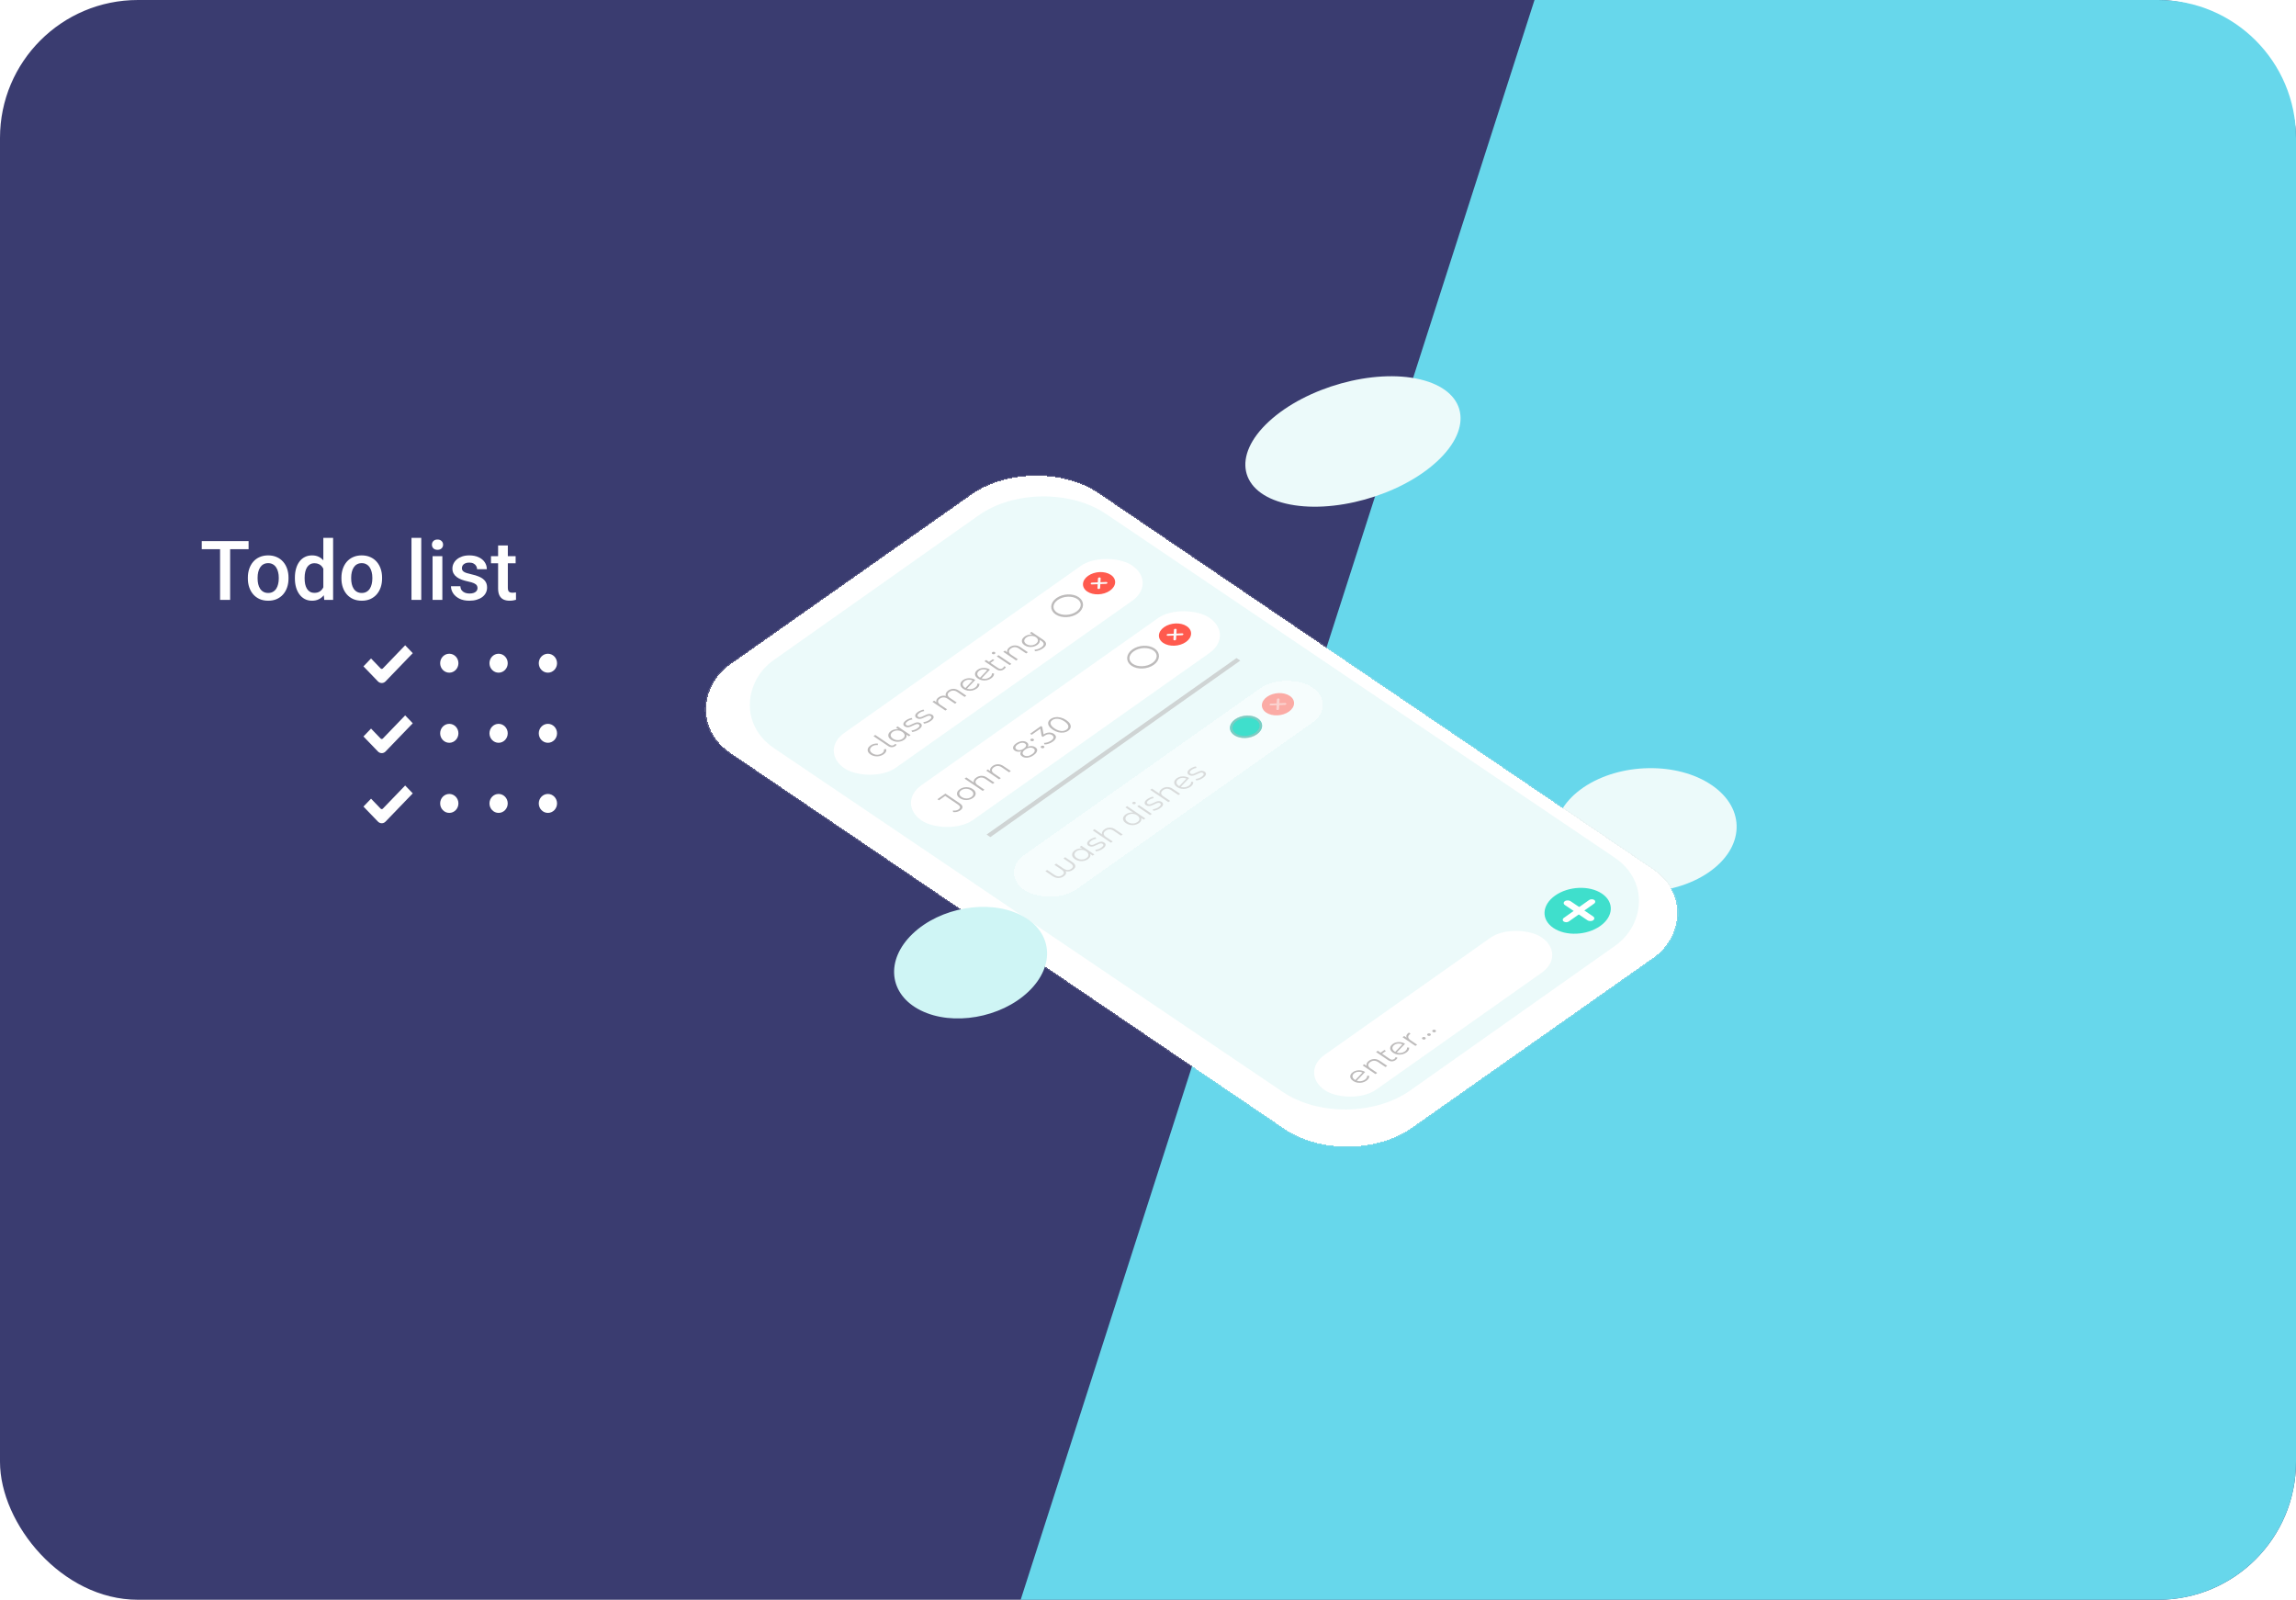 <svg width="999" height="696" viewBox="0 0 999 696" fill="none" xmlns="http://www.w3.org/2000/svg">
<rect width="999" height="696" rx="60" fill="#3A3C70"/>
<path d="M667.669 0H939C972.137 0 999 26.863 999 60V636C999 669.137 972.137 696 939 696H444.101L667.669 0Z" fill="#67D7EB"/>
<ellipse rx="33.766" ry="33.766" transform="matrix(0.849 -0.578 0.804 0.549 716.138 361.111)" fill="#ECFAFA"/>
<ellipse rx="38.531" ry="37.655" transform="matrix(0.759 -0.701 0.971 0.231 588.676 192.071)" fill="#ECFAFA"/>
<g filter="url(#filter0_d_33_98)">
<rect width="362.859" height="197.649" rx="34" transform="matrix(0.818 0.555 -0.811 0.571 450.244 191.794)" fill="white" shape-rendering="crispEdges"/>
<rect x="-0.002" y="-0.282" width="363.359" height="198.149" rx="34.25" transform="matrix(0.818 0.555 -0.811 0.571 450.015 191.674)" stroke="#E8E4E4" stroke-opacity="0.2" stroke-width="0.5" shape-rendering="crispEdges"/>
</g>
<rect width="337.858" height="178.257" rx="34" transform="matrix(0.82 0.554 -0.81 0.572 453.357 204.762)" fill="#ECFAFA"/>
<rect width="116.352" height="27.334" rx="13.667" transform="matrix(0.81 -0.572 0.82 0.554 565.254 466.755)" fill="white"/>
<line y1="-1" x2="134.248" y2="-1" transform="matrix(0.81 -0.572 0.82 0.554 430.909 364.193)" stroke="#C4C4C4" stroke-opacity="0.7" stroke-width="2"/>
<path d="M469.042 260.209C471.411 261.811 471.308 264.623 468.661 266.493C466.014 268.362 461.95 268.494 459.58 266.892C457.21 265.289 457.314 262.477 459.961 260.608C462.607 258.738 466.672 258.606 469.042 260.209Z" fill="white" stroke="#BDBBBB"/>
<g clip-path="url(#clip0_33_98)">
<path d="M473.447 250.514C470.615 252.514 470.447 255.585 473.072 257.361C475.696 259.136 480.136 258.953 482.968 256.953C485.8 254.952 485.968 251.881 483.343 250.106C480.719 248.33 476.279 248.513 473.447 250.514Z" fill="#FF5A4E"/>
<path d="M481.291 253.204C481.613 253.19 481.864 253.36 481.852 253.583C481.846 253.694 481.775 253.798 481.665 253.875C481.556 253.953 481.407 254.004 481.247 254.01L478.768 254.113L478.674 255.827C478.668 255.939 478.598 256.042 478.488 256.12C478.378 256.197 478.23 256.248 478.069 256.255C477.747 256.268 477.496 256.098 477.508 255.875L477.602 254.161L475.124 254.263C474.802 254.276 474.551 254.107 474.563 253.883C474.576 253.66 474.846 253.469 475.168 253.456L477.647 253.354L477.741 251.639C477.753 251.416 478.023 251.225 478.346 251.212C478.668 251.198 478.919 251.368 478.907 251.591L478.813 253.306L481.291 253.204Z" fill="#FAFAFA"/>
</g>
<g filter="url(#filter1_d_33_98)">
<rect width="154.391" height="27.334" rx="13.667" transform="matrix(0.81 -0.572 0.82 0.554 355.248 324.713)" fill="white"/>
</g>
<g filter="url(#filter2_d_33_98)">
<rect width="154.39" height="27.334" rx="13.667" transform="matrix(0.81 -0.572 0.82 0.554 388.846 347.438)" fill="white"/>
</g>
<path d="M384.472 328.165C383.925 328.552 383.313 328.817 382.636 328.961C381.966 329.1 381.292 329.11 380.613 328.991C379.927 328.866 379.31 328.619 378.763 328.249C378.216 327.88 377.849 327.461 377.662 326.995C377.474 326.528 377.474 326.062 377.661 325.596C377.854 325.125 378.225 324.696 378.773 324.31C379.25 323.972 379.771 323.737 380.335 323.604C380.899 323.461 381.47 323.435 382.05 323.527L381.876 324.18C381.416 324.122 380.978 324.146 380.563 324.253C380.14 324.356 379.763 324.523 379.433 324.756C379.033 325.039 378.764 325.357 378.625 325.71C378.487 326.053 378.494 326.402 378.645 326.757C378.803 327.107 379.095 327.426 379.521 327.714C379.955 328.007 380.426 328.204 380.935 328.306C381.445 328.398 381.95 328.395 382.45 328.297C382.951 328.189 383.401 327.993 383.801 327.711C384.131 327.478 384.369 327.216 384.515 326.927C384.661 326.637 384.687 326.334 384.592 326.018L385.534 325.883C385.679 326.282 385.657 326.68 385.47 327.077C385.275 327.47 384.943 327.832 384.472 328.165ZM389.587 324.552C389.089 324.904 388.561 325.081 388.003 325.082C387.452 325.078 386.924 324.906 386.42 324.565L380.07 320.27L380.818 319.742L387.104 323.993C387.438 324.219 387.77 324.338 388.102 324.349C388.427 324.355 388.744 324.249 389.053 324.031C389.25 323.892 389.386 323.751 389.463 323.609L390.144 323.997C390.005 324.203 389.819 324.388 389.587 324.552ZM390.574 316.033L396.178 319.823L395.462 320.329L394.354 319.58C394.505 319.993 394.495 320.398 394.321 320.796C394.155 321.188 393.84 321.548 393.377 321.875C392.857 322.242 392.266 322.493 391.603 322.627C390.941 322.761 390.273 322.766 389.601 322.642C388.929 322.517 388.316 322.268 387.762 321.893C387.208 321.518 386.834 321.1 386.64 320.639C386.445 320.177 386.441 319.718 386.628 319.262C386.808 318.801 387.158 318.387 387.677 318.02C388.126 317.703 388.626 317.482 389.176 317.359C389.726 317.226 390.298 317.2 390.891 317.282L389.826 316.561L390.574 316.033ZM392.769 321.377C393.155 321.104 393.414 320.798 393.545 320.46C393.676 320.112 393.663 319.763 393.505 319.413C393.353 319.059 393.065 318.737 392.639 318.449C392.212 318.161 391.741 317.968 391.225 317.871C390.715 317.769 390.214 317.77 389.72 317.873C389.227 317.966 388.787 318.15 388.401 318.422C388.008 318.7 387.745 319.013 387.614 319.361C387.483 319.699 387.493 320.046 387.644 320.4C387.802 320.75 388.095 321.069 388.521 321.357C388.947 321.646 389.415 321.841 389.924 321.943C390.44 322.039 390.945 322.041 391.439 321.948C391.932 321.845 392.376 321.654 392.769 321.377ZM399.798 317.34C399.349 317.657 398.853 317.919 398.311 318.125C397.769 318.321 397.283 318.434 396.852 318.463L396.593 317.822C397.009 317.783 397.453 317.68 397.925 317.514C398.389 317.343 398.811 317.123 399.19 316.856C399.696 316.499 399.99 316.183 400.072 315.909C400.155 315.625 400.05 315.384 399.759 315.187C399.553 315.048 399.327 314.987 399.08 315.004C398.826 315.017 398.568 315.076 398.308 315.181C398.04 315.282 397.71 315.432 397.316 315.631C396.781 315.891 396.334 316.089 395.975 316.225C395.609 316.356 395.221 316.418 394.812 316.413C394.409 316.403 394.019 316.271 393.643 316.016C393.174 315.699 392.984 315.303 393.072 314.829C393.16 314.354 393.547 313.874 394.236 313.388C394.594 313.135 395.001 312.916 395.459 312.73C395.909 312.539 396.328 312.415 396.716 312.357L396.997 312.999C396.221 313.105 395.517 313.381 394.885 313.827C394.408 314.165 394.132 314.478 394.056 314.766C393.988 315.05 394.092 315.286 394.369 315.473C394.583 315.617 394.82 315.686 395.081 315.678C395.349 315.665 395.617 315.609 395.885 315.508C396.145 315.403 396.486 315.245 396.908 315.035C397.436 314.781 397.876 314.588 398.228 314.457C398.58 314.326 398.953 314.263 399.349 314.269C399.745 314.274 400.123 314.4 400.486 314.645C400.976 314.976 401.163 315.384 401.047 315.869C400.931 316.343 400.515 316.834 399.798 317.34ZM404.951 313.7C404.502 314.018 404.006 314.279 403.464 314.485C402.922 314.682 402.435 314.795 402.005 314.824L401.745 314.182C402.162 314.143 402.606 314.041 403.077 313.875C403.542 313.703 403.964 313.484 404.343 313.216C404.849 312.859 405.143 312.543 405.225 312.269C405.308 311.985 405.203 311.745 404.912 311.548C404.706 311.408 404.479 311.347 404.232 311.365C403.978 311.377 403.721 311.436 403.461 311.542C403.193 311.642 402.862 311.792 402.468 311.992C401.934 312.252 401.487 312.449 401.128 312.585C400.762 312.716 400.374 312.779 399.964 312.774C399.562 312.763 399.172 312.631 398.796 312.376C398.327 312.059 398.136 311.664 398.224 311.189C398.312 310.715 398.7 310.234 399.388 309.748C399.746 309.495 400.154 309.276 400.612 309.09C401.062 308.9 401.481 308.776 401.869 308.718L402.15 309.359C401.374 309.465 400.67 309.742 400.038 310.188C399.561 310.525 399.284 310.838 399.209 311.127C399.141 311.411 399.245 311.647 399.522 311.834C399.735 311.978 399.972 312.046 400.234 312.038C400.502 312.026 400.77 311.969 401.037 311.868C401.298 311.763 401.639 311.606 402.061 311.396C402.589 311.141 403.028 310.948 403.38 310.818C403.732 310.687 404.106 310.624 404.502 310.629C404.897 310.635 405.276 310.76 405.638 311.005C406.128 311.337 406.315 311.745 406.199 312.229C406.083 312.704 405.667 313.194 404.951 313.7ZM412.584 300.428C413.279 299.937 414.026 299.689 414.824 299.685C415.629 299.677 416.426 299.939 417.214 300.472L420.463 302.67L419.716 303.198L416.541 301.051C415.958 300.657 415.374 300.456 414.788 300.447C414.208 300.434 413.666 300.606 413.161 300.963C412.585 301.37 412.313 301.812 412.345 302.29C412.371 302.764 412.699 303.214 413.331 303.642L416.272 305.63L415.524 306.159L412.349 304.011C411.767 303.617 411.182 303.416 410.596 303.408C410.017 303.395 409.471 303.569 408.958 303.931C408.39 304.333 408.118 304.775 408.143 305.258C408.168 305.732 408.497 306.182 409.129 306.61L412.07 308.598L411.322 309.127L405.718 305.336L406.434 304.831L407.457 305.522C407.313 305.153 407.324 304.782 407.49 304.409C407.656 304.036 407.968 303.688 408.424 303.366C408.887 303.039 409.387 302.823 409.923 302.72C410.466 302.611 411.017 302.63 411.576 302.775C411.41 302.381 411.414 301.981 411.587 301.574C411.76 301.157 412.093 300.775 412.584 300.428ZM424.263 299.131C424.607 298.888 424.863 298.624 425.03 298.339C425.197 298.045 425.262 297.744 425.224 297.436L426.135 297.47C426.188 297.846 426.11 298.215 425.901 298.579C425.692 298.942 425.366 299.28 424.924 299.593C424.355 299.994 423.729 300.27 423.045 300.419C422.354 300.563 421.669 300.576 420.99 300.456C420.311 300.337 419.698 300.092 419.152 299.722C418.605 299.352 418.23 298.939 418.029 298.482C417.834 298.021 417.823 297.562 417.996 297.106C418.169 296.65 418.519 296.236 419.045 295.864C419.537 295.517 420.093 295.281 420.713 295.157C421.341 295.028 421.973 295.019 422.609 295.129C423.253 295.234 423.841 295.457 424.373 295.798L420.719 299.617C421.314 299.825 421.925 299.889 422.553 299.809C423.181 299.719 423.751 299.493 424.263 299.131ZM419.695 296.304C419.309 296.576 419.054 296.884 418.929 297.227C418.805 297.561 418.819 297.9 418.97 298.245C419.121 298.58 419.406 298.889 419.825 299.173C419.932 299.245 420.013 299.295 420.07 299.324L423.21 296.045C422.657 295.788 422.059 295.68 421.417 295.721C420.768 295.757 420.194 295.951 419.695 296.304ZM430.619 294.642C430.963 294.399 431.219 294.135 431.386 293.85C431.553 293.555 431.618 293.254 431.58 292.947L432.491 292.981C432.544 293.356 432.466 293.726 432.257 294.089C432.048 294.453 431.722 294.791 431.28 295.103C430.711 295.505 430.085 295.78 429.401 295.929C428.71 296.074 428.025 296.086 427.346 295.967C426.667 295.847 426.054 295.603 425.508 295.233C424.961 294.863 424.586 294.449 424.385 293.993C424.19 293.531 424.179 293.072 424.352 292.616C424.525 292.16 424.875 291.747 425.401 291.375C425.893 291.027 426.449 290.792 427.069 290.668C427.697 290.539 428.329 290.53 428.965 290.64C429.609 290.745 430.197 290.968 430.729 291.309L427.075 295.128C427.67 295.336 428.281 295.4 428.909 295.32C429.537 295.23 430.107 295.004 430.619 294.642ZM426.051 291.814C425.665 292.087 425.41 292.395 425.285 292.738C425.161 293.071 425.175 293.41 425.326 293.755C425.477 294.091 425.762 294.4 426.181 294.683C426.288 294.755 426.369 294.806 426.426 294.834L429.566 291.556C429.013 291.298 428.415 291.19 427.773 291.231C427.124 291.268 426.55 291.462 426.051 291.814ZM437.61 290.087C437.598 290.273 437.525 290.461 437.393 290.653C437.253 290.84 437.071 291.013 436.846 291.172C436.327 291.539 435.784 291.725 435.219 291.732C434.654 291.738 434.113 291.566 433.594 291.215L428.342 287.662L429.09 287.134L430.315 287.963L431.989 286.78L432.629 287.213L430.954 288.395L434.299 290.658C434.633 290.884 434.97 291 435.309 291.006C435.641 291.007 435.961 290.898 436.27 290.68C436.607 290.442 436.785 290.184 436.804 289.905L437.61 290.087ZM433.703 285.57L434.451 285.042L440.054 288.832L439.307 289.36L433.703 285.57ZM432.857 284.473C432.702 284.583 432.519 284.638 432.307 284.641C432.095 284.643 431.915 284.594 431.766 284.493C431.624 284.397 431.552 284.275 431.551 284.129C431.55 283.983 431.626 283.855 431.781 283.746C431.935 283.637 432.118 283.581 432.33 283.578C432.535 283.571 432.708 283.616 432.85 283.712C433.007 283.818 433.085 283.944 433.087 284.09C433.088 284.237 433.011 284.364 432.857 284.473ZM439.311 281.55C440.006 281.059 440.763 280.809 441.582 280.8C442.402 280.781 443.202 281.036 443.983 281.564L447.232 283.762L446.485 284.29L443.31 282.143C442.727 281.749 442.14 281.55 441.546 281.547C440.953 281.544 440.39 281.731 439.856 282.108C439.259 282.529 438.966 282.986 438.978 283.479C438.989 283.963 439.31 284.418 439.942 284.846L442.883 286.834L442.135 287.362L436.531 283.572L437.247 283.066L438.281 283.765C438.143 283.391 438.161 283.015 438.335 282.637C438.508 282.249 438.834 281.887 439.311 281.55ZM448.808 274.901L453.73 278.23C454.682 278.874 455.153 279.513 455.144 280.148C455.15 280.782 454.689 281.427 453.762 282.081C453.25 282.443 452.684 282.735 452.064 282.957C451.458 283.178 450.877 283.299 450.319 283.32L450.123 282.663C450.631 282.638 451.142 282.537 451.656 282.361C452.177 282.179 452.649 281.94 453.07 281.642C453.772 281.146 454.121 280.669 454.117 280.21C454.121 279.756 453.774 279.294 453.078 278.823L452.364 278.34C452.488 278.744 452.452 279.142 452.258 279.535C452.07 279.923 451.748 280.278 451.292 280.6C450.773 280.967 450.185 281.225 449.529 281.374C448.874 281.513 448.217 281.53 447.559 281.425C446.902 281.31 446.31 281.075 445.784 280.719C445.259 280.364 444.909 279.962 444.736 279.515C444.57 279.063 444.584 278.611 444.778 278.16C444.972 277.709 445.332 277.297 445.859 276.925C446.329 276.593 446.85 276.358 447.421 276.219C447.992 276.081 448.574 276.053 449.168 276.134L448.092 275.407L448.808 274.901ZM450.695 280.094C451.095 279.811 451.371 279.498 451.524 279.155C451.669 278.807 451.673 278.465 451.536 278.129C451.406 277.789 451.142 277.485 450.745 277.215C450.347 276.946 449.904 276.773 449.416 276.696C448.928 276.608 448.437 276.621 447.944 276.734C447.451 276.837 447 277.032 446.593 277.32C446.193 277.602 445.916 277.915 445.764 278.259C445.618 278.597 445.611 278.937 445.741 279.277C445.878 279.612 446.145 279.915 446.543 280.184C446.94 280.453 447.383 280.631 447.871 280.718C448.366 280.801 448.861 280.79 449.354 280.687C449.848 280.574 450.294 280.377 450.695 280.094Z" fill="#BDBBBB"/>
<path d="M417.791 352.582C417.369 352.879 416.887 353.092 416.345 353.22C415.809 353.343 415.258 353.369 414.693 353.297L414.602 352.624C415.104 352.682 415.567 352.67 415.99 352.587C416.413 352.504 416.782 352.351 417.098 352.128C418.018 351.478 417.931 350.784 416.837 350.044L411.255 346.268L408.559 348.172L407.877 347.711L411.342 345.264L417.574 349.479C418.355 350.008 418.759 350.533 418.784 351.055C418.824 351.577 418.493 352.086 417.791 352.582ZM423.308 347.197C422.774 347.574 422.172 347.832 421.502 347.971C420.826 348.106 420.148 348.113 419.469 347.994C418.79 347.874 418.177 347.63 417.63 347.26C417.083 346.89 416.716 346.472 416.528 346.005C416.341 345.538 416.34 345.072 416.527 344.606C416.714 344.14 417.074 343.719 417.608 343.342C418.141 342.965 418.743 342.707 419.413 342.568C420.083 342.429 420.753 342.421 421.425 342.546C422.104 342.665 422.717 342.91 423.264 343.28C423.811 343.65 424.178 344.068 424.366 344.535C424.56 344.996 424.568 345.462 424.388 345.933C424.201 346.399 423.841 346.82 423.308 347.197ZM422.636 346.743C423.03 346.466 423.292 346.158 423.423 345.819C423.554 345.471 423.541 345.122 423.383 344.773C423.224 344.423 422.932 344.104 422.506 343.816C422.08 343.527 421.612 343.332 421.103 343.23C420.593 343.129 420.092 343.129 419.598 343.232C419.105 343.326 418.661 343.511 418.268 343.789C417.875 344.067 417.613 344.379 417.482 344.728C417.35 345.066 417.36 345.412 417.511 345.767C417.67 346.117 417.962 346.436 418.388 346.724C418.814 347.012 419.282 347.207 419.791 347.309C420.308 347.406 420.813 347.408 421.306 347.314C421.8 347.211 422.243 347.021 422.636 346.743ZM424.769 338.284C425.464 337.793 426.221 337.543 427.04 337.534C427.859 337.515 428.659 337.77 429.441 338.299L432.69 340.496L431.942 341.025L428.768 338.877C428.185 338.483 427.597 338.285 427.004 338.281C426.411 338.278 425.847 338.465 425.314 338.842C424.717 339.264 424.424 339.721 424.435 340.214C424.446 340.697 424.768 341.152 425.4 341.58L428.341 343.569L427.593 344.097L419.688 338.75L420.435 338.222L423.717 340.441C423.594 340.077 423.622 339.708 423.803 339.335C423.983 338.962 424.305 338.611 424.769 338.284ZM431.896 333.25C432.591 332.759 433.348 332.509 434.168 332.5C434.987 332.481 435.787 332.736 436.568 333.264L439.817 335.462L439.07 335.99L435.895 333.843C435.312 333.449 434.725 333.251 434.131 333.247C433.538 333.244 432.975 333.431 432.441 333.808C431.844 334.229 431.551 334.687 431.563 335.179C431.574 335.663 431.895 336.118 432.527 336.546L435.468 338.534L434.72 339.063L429.116 335.272L429.832 334.766L430.866 335.465C430.729 335.091 430.747 334.715 430.92 334.337C431.093 333.949 431.419 333.587 431.896 333.25ZM447.178 324.857C447.798 324.635 448.387 324.543 448.945 324.581C449.511 324.614 450.013 324.779 450.454 325.077C450.887 325.37 451.151 325.709 451.246 326.094C451.334 326.473 451.249 326.877 450.991 327.305C450.734 327.722 450.313 328.137 449.731 328.549C448.846 329.174 447.959 329.535 447.07 329.633C446.181 329.73 445.406 329.556 444.746 329.109C444.298 328.806 444.041 328.467 443.974 328.092C443.908 327.707 444.028 327.298 444.335 326.865C443.807 327.032 443.306 327.091 442.832 327.043C442.351 326.99 441.919 326.833 441.536 326.574C440.932 326.165 440.684 325.677 440.793 325.11C440.908 324.538 441.359 323.974 442.145 323.418C442.665 323.051 443.199 322.787 443.749 322.624C444.298 322.452 444.831 322.39 445.347 322.438C445.863 322.486 446.32 322.645 446.717 322.914C447.101 323.173 447.333 323.471 447.413 323.807C447.487 324.138 447.408 324.488 447.178 324.857ZM442.315 326.053C442.727 326.331 443.215 326.438 443.78 326.373C444.344 326.309 444.911 326.075 445.48 325.674C446.048 325.272 446.373 324.875 446.455 324.484C446.543 324.087 446.385 323.752 445.98 323.479C445.561 323.195 445.063 323.091 444.484 323.165C443.913 323.235 443.35 323.466 442.795 323.858C442.233 324.254 441.908 324.651 441.82 325.047C441.738 325.439 441.903 325.774 442.315 326.053ZM449.081 328.109C449.734 327.648 450.108 327.197 450.203 326.757C450.305 326.311 450.125 325.933 449.664 325.62C449.202 325.308 448.654 325.194 448.019 325.28C447.384 325.355 446.74 325.623 446.087 326.084C445.441 326.541 445.067 326.991 444.965 327.437C444.862 327.872 445.042 328.246 445.504 328.559C445.972 328.876 446.524 328.997 447.159 328.921C447.787 328.841 448.428 328.57 449.081 328.109ZM449.665 322.305C449.51 322.414 449.32 322.47 449.094 322.473C448.875 322.47 448.684 322.414 448.52 322.303C448.357 322.193 448.275 322.064 448.274 321.918C448.272 321.762 448.349 321.629 448.503 321.52C448.658 321.411 448.848 321.355 449.074 321.352C449.293 321.345 449.484 321.397 449.647 321.507C449.811 321.618 449.893 321.751 449.894 321.907C449.896 322.063 449.819 322.196 449.665 322.305ZM454.203 325.375C454.049 325.484 453.858 325.54 453.632 325.542C453.413 325.54 453.222 325.483 453.059 325.373C452.896 325.262 452.813 325.134 452.812 324.987C452.811 324.831 452.887 324.699 453.042 324.589C453.196 324.48 453.387 324.425 453.613 324.422C453.831 324.415 454.023 324.466 454.186 324.577C454.349 324.687 454.432 324.821 454.433 324.977C454.434 325.133 454.358 325.266 454.203 325.375ZM454.058 319.511C454.873 318.995 455.672 318.725 456.456 318.701C457.24 318.668 457.937 318.859 458.548 319.272C458.974 319.56 459.252 319.889 459.382 320.258C459.505 320.623 459.463 321.012 459.254 321.424C459.046 321.837 458.654 322.246 458.078 322.653C457.544 323.03 456.954 323.329 456.306 323.551C455.658 323.763 455.044 323.872 454.465 323.879L454.227 323.208C454.728 323.207 455.264 323.118 455.835 322.941C456.398 322.759 456.911 322.504 457.375 322.177C457.979 321.751 458.314 321.332 458.381 320.921C458.441 320.506 458.237 320.139 457.768 319.822C457.307 319.51 456.779 319.381 456.187 319.437C455.594 319.492 454.964 319.755 454.297 320.226L453.77 320.598L453.206 320.216L452.66 317.022L448.89 319.685L448.208 319.224L452.947 315.877L453.49 316.244L454.058 319.511ZM464.76 317.933C464.191 318.335 463.529 318.591 462.775 318.702C462.027 318.808 461.243 318.758 460.422 318.552C459.601 318.337 458.803 317.967 458.029 317.443C457.255 316.92 456.706 316.379 456.384 315.821C456.061 315.253 455.968 314.71 456.105 314.191C456.249 313.667 456.606 313.204 457.174 312.803C457.743 312.401 458.401 312.147 459.149 312.041C459.904 311.93 460.695 311.98 461.523 312.191C462.344 312.397 463.142 312.761 463.916 313.285C464.69 313.809 465.238 314.354 465.561 314.922C465.876 315.485 465.962 316.028 465.818 316.552C465.681 317.071 465.328 317.531 464.76 317.933ZM464.057 317.458C464.485 317.155 464.74 316.808 464.821 316.417C464.91 316.02 464.814 315.601 464.535 315.16C464.256 314.719 463.79 314.277 463.137 313.836C462.483 313.394 461.834 313.081 461.19 312.898C460.546 312.714 459.938 312.657 459.367 312.727C458.802 312.792 458.306 312.976 457.877 313.278C457.449 313.581 457.191 313.93 457.102 314.327C457.021 314.718 457.12 315.134 457.399 315.576C457.678 316.017 458.144 316.458 458.798 316.9C459.451 317.342 460.1 317.655 460.744 317.838C461.388 318.021 461.993 318.081 462.557 318.016C463.128 317.946 463.628 317.76 464.057 317.458Z" fill="#BDBBBB"/>
<path d="M593.881 469.702C594.225 469.459 594.481 469.195 594.648 468.91C594.815 468.615 594.88 468.314 594.842 468.007L595.753 468.041C595.806 468.416 595.728 468.785 595.519 469.149C595.31 469.513 594.984 469.851 594.542 470.163C593.973 470.565 593.347 470.84 592.663 470.989C591.972 471.134 591.287 471.146 590.608 471.026C589.929 470.907 589.317 470.662 588.77 470.292C588.223 469.922 587.849 469.509 587.647 469.053C587.452 468.591 587.442 468.132 587.614 467.676C587.787 467.22 588.137 466.806 588.663 466.434C589.155 466.087 589.711 465.852 590.331 465.728C590.959 465.599 591.591 465.589 592.227 465.699C592.871 465.805 593.459 466.028 593.991 466.368L590.337 470.187C590.932 470.396 591.543 470.46 592.171 470.379C592.799 470.29 593.369 470.064 593.881 469.702ZM589.313 466.874C588.927 467.147 588.672 467.455 588.548 467.798C588.423 468.131 588.437 468.47 588.588 468.815C588.739 469.15 589.024 469.46 589.443 469.743C589.55 469.815 589.631 469.866 589.688 469.894L592.828 466.616C592.275 466.358 591.677 466.25 591.035 466.291C590.386 466.328 589.812 466.522 589.313 466.874ZM595.662 461.491C596.357 461 597.114 460.75 597.933 460.741C598.752 460.722 599.552 460.977 600.334 461.506L603.583 463.704L602.835 464.232L599.66 462.084C599.078 461.69 598.49 461.492 597.897 461.489C597.304 461.485 596.74 461.672 596.207 462.049C595.61 462.471 595.317 462.928 595.328 463.421C595.339 463.904 595.661 464.359 596.293 464.787L599.233 466.776L598.486 467.304L592.882 463.514L593.598 463.008L594.631 463.707C594.494 463.332 594.512 462.956 594.686 462.578C594.859 462.191 595.184 461.828 595.662 461.491ZM608 460.112C607.987 460.298 607.915 460.487 607.782 460.679C607.642 460.866 607.46 461.039 607.236 461.197C606.716 461.564 606.174 461.751 605.609 461.757C605.044 461.763 604.502 461.591 603.984 461.24L598.731 457.688L599.479 457.16L600.704 457.988L602.379 456.806L603.018 457.238L601.344 458.421L604.689 460.683C605.023 460.909 605.359 461.025 605.698 461.031C606.03 461.032 606.35 460.924 606.659 460.706C606.996 460.468 607.174 460.209 607.193 459.931L608 460.112ZM611.252 457.432C611.596 457.189 611.852 456.925 612.019 456.64C612.186 456.345 612.251 456.044 612.213 455.737L613.124 455.771C613.177 456.146 613.099 456.516 612.89 456.879C612.681 457.243 612.355 457.581 611.913 457.893C611.344 458.295 610.718 458.571 610.034 458.72C609.343 458.864 608.658 458.876 607.979 458.757C607.3 458.637 606.688 458.393 606.141 458.023C605.594 457.653 605.22 457.24 605.018 456.783C604.823 456.321 604.813 455.862 604.985 455.407C605.158 454.951 605.508 454.537 606.034 454.165C606.526 453.818 607.082 453.582 607.702 453.458C608.33 453.329 608.962 453.32 609.598 453.43C610.242 453.535 610.83 453.758 611.362 454.099L607.708 457.918C608.303 458.126 608.914 458.19 609.542 458.11C610.17 458.02 610.74 457.794 611.252 457.432ZM606.684 454.604C606.298 454.877 606.043 455.185 605.919 455.528C605.794 455.861 605.808 456.201 605.959 456.546C606.11 456.881 606.395 457.19 606.814 457.474C606.921 457.546 607.002 457.596 607.059 457.625L610.199 454.346C609.646 454.088 609.048 453.98 608.406 454.022C607.757 454.058 607.183 454.252 606.684 454.604ZM612.066 451.48C611.865 451.102 611.841 450.726 611.993 450.353C612.153 449.976 612.489 449.606 613.001 449.244L613.736 449.741L613.547 449.86C612.964 450.272 612.689 450.717 612.721 451.195C612.753 451.673 613.096 452.133 613.749 452.575L616.604 454.506L615.857 455.034L610.253 451.244L610.969 450.738L612.066 451.48ZM620.108 452.105C619.953 452.214 619.763 452.27 619.537 452.273C619.318 452.27 619.127 452.214 618.964 452.103C618.8 451.993 618.718 451.864 618.717 451.718C618.716 451.562 618.792 451.429 618.947 451.32C619.101 451.211 619.291 451.155 619.517 451.152C619.736 451.145 619.927 451.197 620.091 451.307C620.254 451.418 620.336 451.551 620.338 451.707C620.339 451.863 620.262 451.996 620.108 452.105ZM622.34 450.529C622.185 450.638 621.995 450.694 621.769 450.696C621.55 450.694 621.359 450.637 621.196 450.527C621.032 450.416 620.95 450.288 620.949 450.141C620.947 449.985 621.024 449.853 621.178 449.743C621.333 449.634 621.523 449.579 621.749 449.576C621.968 449.569 622.159 449.62 622.322 449.731C622.486 449.841 622.568 449.975 622.569 450.131C622.571 450.287 622.494 450.42 622.34 450.529ZM624.572 448.952C624.417 449.062 624.227 449.117 624.001 449.12C623.782 449.117 623.591 449.061 623.427 448.95C623.264 448.84 623.182 448.711 623.181 448.565C623.179 448.409 623.256 448.276 623.41 448.167C623.565 448.058 623.755 448.002 623.981 448C624.2 447.992 624.391 448.044 624.554 448.154C624.718 448.265 624.8 448.398 624.801 448.554C624.803 448.711 624.726 448.843 624.572 448.952Z" fill="#BDBBBB"/>
<path d="M502.083 282.559C504.453 284.162 504.349 286.973 501.702 288.843C499.055 290.713 494.991 290.845 492.621 289.242C490.251 287.639 490.355 284.828 493.002 282.958C495.648 281.089 499.713 280.956 502.083 282.559Z" fill="white" stroke="#BDBBBB"/>
<g clip-path="url(#clip1_33_98)">
<path d="M506.49 272.864C503.658 274.865 503.49 277.936 506.115 279.712C508.739 281.487 513.179 281.304 516.011 279.304C518.843 277.303 519.011 274.232 516.386 272.456C513.762 270.681 509.322 270.864 506.49 272.864Z" fill="#FF5A4E"/>
<path d="M514.334 275.554C514.656 275.541 514.907 275.711 514.895 275.934C514.889 276.045 514.818 276.149 514.708 276.226C514.599 276.304 514.45 276.355 514.29 276.361L511.811 276.463L511.717 278.178C511.711 278.289 511.641 278.393 511.531 278.47C511.421 278.548 511.273 278.599 511.112 278.606C510.79 278.619 510.539 278.449 510.551 278.226L510.645 276.511L508.167 276.614C507.845 276.627 507.594 276.457 507.606 276.234C507.619 276.011 507.889 275.82 508.211 275.807L510.69 275.705L510.784 273.99C510.796 273.767 511.066 273.576 511.389 273.562C511.711 273.549 511.962 273.719 511.95 273.942L511.856 275.657L514.334 275.554Z" fill="#FAFAFA"/>
</g>
<path d="M469.041 260.209C471.411 261.812 471.308 264.623 468.661 266.493C466.014 268.362 461.949 268.495 459.58 266.892C457.21 265.289 457.313 262.477 459.96 260.608C462.607 258.738 466.672 258.606 469.041 260.209Z" fill="white" stroke="#BDBBBB"/>
<g clip-path="url(#clip2_33_98)">
<path d="M473.447 250.513C470.615 252.514 470.446 255.585 473.071 257.361C475.696 259.136 480.135 258.953 482.967 256.953C485.799 254.952 485.968 251.881 483.343 250.105C480.718 248.33 476.279 248.513 473.447 250.513Z" fill="#FF5A4E"/>
<path d="M481.291 253.203C481.613 253.19 481.864 253.36 481.852 253.583C481.845 253.694 481.775 253.798 481.665 253.875C481.556 253.953 481.407 254.004 481.246 254.01L478.768 254.112L478.674 255.827C478.668 255.938 478.597 256.042 478.488 256.119C478.378 256.197 478.23 256.248 478.069 256.255C477.746 256.268 477.496 256.098 477.508 255.875L477.602 254.161L475.124 254.263C474.801 254.276 474.551 254.106 474.563 253.883C474.575 253.66 474.846 253.469 475.168 253.456L477.646 253.354L477.74 251.639C477.753 251.416 478.023 251.225 478.346 251.212C478.668 251.198 478.919 251.368 478.907 251.591L478.812 253.306L481.291 253.203Z" fill="#FAFAFA"/>
</g>
<g filter="url(#filter3_d_33_98)">
<rect width="154.391" height="27.334" rx="13.667" transform="matrix(0.81 -0.572 0.82 0.554 433.644 377.737)" fill="white" fill-opacity="0.5" shape-rendering="crispEdges"/>
</g>
<path d="M463.463 372.961L466.563 375.058C467.394 375.62 467.833 376.189 467.88 376.764C467.921 377.335 467.558 377.89 466.793 378.431C466.308 378.773 465.809 378.998 465.294 379.107C464.779 379.205 464.228 379.177 463.641 379.022C463.87 379.42 463.919 379.798 463.788 380.156C463.657 380.514 463.345 380.866 462.854 381.213C462.089 381.754 461.293 382.016 460.466 382.001C459.633 381.981 458.8 381.69 457.969 381.128L454.869 379.031L455.617 378.503L458.653 380.556C459.314 381.003 459.93 381.245 460.503 381.283C461.068 381.316 461.624 381.139 462.172 380.752C462.713 380.37 462.953 379.979 462.893 379.58C462.84 379.175 462.48 378.747 461.812 378.295L458.797 376.256L459.545 375.728L462.56 377.767C463.228 378.219 463.851 378.461 464.431 378.494C465.01 378.526 465.574 378.349 466.121 377.962C466.655 377.586 466.892 377.202 466.832 376.812C466.772 376.413 466.412 375.989 465.752 375.543L462.715 373.489L463.463 372.961ZM470.55 367.955L476.154 371.745L475.438 372.251L474.33 371.502C474.481 371.915 474.471 372.321 474.297 372.718C474.131 373.11 473.816 373.47 473.353 373.797C472.833 374.164 472.242 374.415 471.579 374.549C470.917 374.683 470.249 374.688 469.577 374.564C468.905 374.439 468.292 374.19 467.738 373.815C467.184 373.44 466.81 373.022 466.616 372.561C466.421 372.099 466.417 371.64 466.604 371.184C466.784 370.723 467.134 370.309 467.653 369.942C468.102 369.625 468.602 369.405 469.152 369.281C469.702 369.148 470.273 369.123 470.867 369.204L469.802 368.483L470.55 367.955ZM472.745 373.299C473.131 373.026 473.39 372.721 473.521 372.382C473.652 372.034 473.639 371.685 473.481 371.335C473.329 370.981 473.041 370.659 472.615 370.371C472.188 370.083 471.717 369.89 471.201 369.793C470.691 369.692 470.19 369.692 469.696 369.795C469.203 369.889 468.763 370.072 468.377 370.344C467.984 370.622 467.721 370.935 467.59 371.283C467.459 371.621 467.469 371.968 467.62 372.323C467.778 372.672 468.07 372.991 468.497 373.28C468.923 373.568 469.391 373.763 469.9 373.865C470.416 373.961 470.921 373.963 471.415 373.87C471.908 373.767 472.352 373.577 472.745 373.299ZM479.774 369.262C479.325 369.579 478.829 369.841 478.287 370.047C477.745 370.243 477.259 370.356 476.828 370.385L476.568 369.744C476.985 369.705 477.429 369.602 477.901 369.436C478.365 369.265 478.787 369.046 479.166 368.778C479.672 368.421 479.966 368.105 480.048 367.831C480.131 367.547 480.026 367.306 479.735 367.109C479.529 366.97 479.303 366.909 479.056 366.926C478.802 366.939 478.544 366.998 478.284 367.103C478.016 367.204 477.686 367.354 477.292 367.553C476.757 367.813 476.31 368.011 475.951 368.147C475.585 368.278 475.197 368.341 474.788 368.335C474.385 368.325 473.995 368.193 473.619 367.938C473.15 367.621 472.96 367.225 473.048 366.751C473.135 366.276 473.523 365.796 474.212 365.31C474.57 365.057 474.977 364.838 475.435 364.652C475.885 364.462 476.304 364.337 476.692 364.279L476.973 364.921C476.197 365.027 475.493 365.303 474.861 365.749C474.384 366.087 474.108 366.4 474.032 366.689C473.964 366.972 474.068 367.208 474.345 367.395C474.559 367.54 474.796 367.608 475.057 367.6C475.325 367.587 475.593 367.531 475.861 367.43C476.121 367.325 476.462 367.167 476.884 366.957C477.412 366.703 477.852 366.51 478.204 366.379C478.556 366.248 478.929 366.186 479.325 366.191C479.721 366.196 480.099 366.322 480.462 366.567C480.952 366.898 481.139 367.306 481.023 367.791C480.907 368.266 480.49 368.756 479.774 369.262ZM480.565 360.822C481.26 360.331 482.017 360.081 482.836 360.072C483.655 360.054 484.455 360.309 485.237 360.837L488.486 363.035L487.738 363.563L484.564 361.416C483.981 361.022 483.393 360.823 482.8 360.82C482.207 360.817 481.643 361.003 481.11 361.38C480.513 361.802 480.22 362.259 480.231 362.752C480.242 363.235 480.564 363.691 481.196 364.118L484.137 366.107L483.389 366.635L475.484 361.288L476.231 360.76L479.513 362.98C479.39 362.615 479.418 362.246 479.599 361.873C479.779 361.5 480.101 361.15 480.565 360.822ZM490.423 350.737L498.328 356.083L497.612 356.589L496.504 355.84C496.655 356.253 496.645 356.658 496.471 357.056C496.305 357.448 495.99 357.808 495.527 358.135C495.007 358.502 494.416 358.753 493.753 358.887C493.091 359.021 492.423 359.026 491.751 358.902C491.079 358.777 490.466 358.528 489.912 358.153C489.358 357.778 488.984 357.36 488.79 356.899C488.595 356.437 488.591 355.978 488.778 355.522C488.958 355.061 489.308 354.647 489.827 354.28C490.276 353.963 490.776 353.742 491.326 353.619C491.876 353.486 492.447 353.46 493.041 353.542L489.675 351.265L490.423 350.737ZM494.919 357.637C495.305 357.364 495.564 357.058 495.695 356.72C495.826 356.372 495.813 356.023 495.655 355.673C495.503 355.319 495.215 354.997 494.789 354.709C494.362 354.421 493.891 354.228 493.375 354.131C492.865 354.03 492.364 354.03 491.87 354.133C491.377 354.227 490.937 354.41 490.551 354.682C490.158 354.96 489.895 355.273 489.764 355.621C489.633 355.959 489.643 356.306 489.794 356.661C489.952 357.01 490.244 357.329 490.671 357.618C491.097 357.906 491.565 358.101 492.074 358.203C492.59 358.299 493.095 358.301 493.589 358.208C494.082 358.105 494.526 357.914 494.919 357.637ZM494.806 350.822L495.554 350.294L501.158 354.084L500.41 354.612L494.806 350.822ZM493.96 349.726C493.806 349.835 493.623 349.891 493.411 349.893C493.199 349.895 493.018 349.846 492.869 349.745C492.727 349.649 492.656 349.528 492.654 349.381C492.653 349.235 492.73 349.107 492.884 348.998C493.039 348.889 493.222 348.833 493.434 348.831C493.638 348.824 493.812 348.868 493.954 348.964C494.11 349.07 494.189 349.196 494.19 349.342C494.191 349.489 494.115 349.617 493.96 349.726ZM504.777 351.602C504.327 351.919 503.832 352.181 503.29 352.387C502.747 352.584 502.261 352.696 501.83 352.725L501.571 352.084C501.987 352.045 502.431 351.943 502.903 351.776C503.368 351.605 503.79 351.386 504.169 351.118C504.674 350.761 504.968 350.445 505.051 350.171C505.133 349.887 505.029 349.646 504.738 349.449C504.532 349.31 504.305 349.249 504.058 349.266C503.804 349.279 503.547 349.338 503.286 349.443C503.019 349.544 502.688 349.694 502.294 349.894C501.76 350.153 501.313 350.351 500.954 350.487C500.587 350.618 500.2 350.681 499.79 350.675C499.387 350.665 498.998 350.533 498.621 350.278C498.153 349.961 497.962 349.565 498.05 349.091C498.138 348.616 498.526 348.136 499.214 347.65C499.572 347.397 499.98 347.178 500.437 346.992C500.888 346.802 501.307 346.678 501.695 346.62L501.976 347.261C501.2 347.367 500.496 347.643 499.864 348.09C499.386 348.427 499.11 348.74 499.035 349.029C498.966 349.313 499.071 349.548 499.348 349.736C499.561 349.88 499.798 349.948 500.059 349.94C500.327 349.928 500.595 349.871 500.863 349.77C501.123 349.665 501.465 349.507 501.887 349.298C502.414 349.043 502.854 348.85 503.206 348.719C503.558 348.589 503.932 348.526 504.327 348.531C504.723 348.537 505.102 348.662 505.464 348.907C505.954 349.238 506.141 349.646 506.025 350.131C505.909 350.606 505.493 351.096 504.777 351.602ZM505.567 343.163C506.262 342.672 507.019 342.422 507.838 342.413C508.658 342.394 509.458 342.649 510.239 343.177L513.488 345.375L512.741 345.903L509.566 343.756C508.983 343.362 508.396 343.163 507.802 343.16C507.209 343.157 506.646 343.344 506.112 343.72C505.515 344.142 505.222 344.599 505.234 345.092C505.245 345.575 505.566 346.031 506.198 346.458L509.139 348.447L508.391 348.975L500.486 343.629L501.234 343.1L504.515 345.32C504.392 344.955 504.421 344.586 504.601 344.213C504.782 343.84 505.104 343.49 505.567 343.163ZM517.291 341.835C517.635 341.592 517.89 341.328 518.057 341.043C518.225 340.748 518.289 340.447 518.251 340.14L519.163 340.174C519.215 340.549 519.137 340.919 518.928 341.282C518.719 341.646 518.394 341.984 517.951 342.296C517.383 342.698 516.756 342.973 516.073 343.122C515.382 343.267 514.697 343.279 514.018 343.16C513.339 343.04 512.726 342.796 512.179 342.426C511.632 342.056 511.258 341.642 511.056 341.186C510.862 340.724 510.851 340.265 511.024 339.809C511.196 339.353 511.546 338.94 512.073 338.568C512.564 338.22 513.12 337.985 513.741 337.861C514.368 337.732 515 337.723 515.637 337.833C516.28 337.938 516.868 338.161 517.401 338.502L513.746 342.321C514.341 342.529 514.952 342.593 515.58 342.513C516.208 342.423 516.778 342.197 517.291 341.835ZM512.722 339.007C512.336 339.28 512.081 339.588 511.957 339.931C511.833 340.264 511.846 340.603 511.997 340.948C512.148 341.284 512.433 341.593 512.852 341.876C512.959 341.948 513.041 341.999 513.097 342.027L516.237 338.749C515.684 338.491 515.087 338.383 514.444 338.424C513.795 338.461 513.221 338.655 512.722 339.007ZM523.433 338.424C522.984 338.742 522.488 339.003 521.946 339.21C521.404 339.406 520.918 339.519 520.487 339.548L520.227 338.906C520.644 338.867 521.088 338.765 521.56 338.599C522.024 338.428 522.446 338.208 522.825 337.94C523.331 337.583 523.625 337.268 523.707 336.993C523.79 336.709 523.685 336.469 523.394 336.272C523.188 336.132 522.962 336.071 522.715 336.089C522.46 336.101 522.203 336.16 521.943 336.266C521.675 336.366 521.345 336.516 520.951 336.716C520.416 336.976 519.969 337.174 519.61 337.309C519.244 337.44 518.856 337.503 518.447 337.498C518.044 337.488 517.654 337.355 517.278 337.101C516.809 336.784 516.619 336.388 516.707 335.913C516.794 335.439 517.182 334.958 517.87 334.472C518.228 334.22 518.636 334 519.094 333.815C519.544 333.624 519.963 333.5 520.351 333.442L520.632 334.083C519.856 334.189 519.152 334.466 518.52 334.912C518.043 335.249 517.767 335.562 517.691 335.851C517.623 336.135 517.727 336.371 518.004 336.558C518.217 336.702 518.455 336.77 518.716 336.763C518.984 336.75 519.252 336.693 519.52 336.593C519.78 336.487 520.121 336.33 520.543 336.12C521.071 335.865 521.511 335.672 521.863 335.542C522.215 335.411 522.588 335.348 522.984 335.354C523.379 335.359 523.758 335.484 524.121 335.729C524.611 336.061 524.798 336.469 524.682 336.953C524.566 337.428 524.149 337.918 523.433 338.424Z" fill="#BDBBBB" fill-opacity="0.5"/>
<ellipse rx="6.34" ry="5.808" transform="matrix(0.81 -0.572 0.82 0.554 542.153 316.204)" fill="#3FDFCC"/>
<path d="M546.884 312.863C549.253 314.465 549.15 317.277 546.503 319.147C543.856 321.016 539.792 321.149 537.422 319.546C535.052 317.943 535.156 315.131 537.802 313.262C540.449 311.392 544.514 311.26 546.884 312.863Z" stroke="#BDBBBB" stroke-opacity="0.5"/>
<g clip-path="url(#clip3_33_98)">
<path d="M551.291 303.165C548.459 305.165 548.29 308.237 550.915 310.012C553.54 311.788 557.979 311.605 560.811 309.604C563.643 307.604 563.812 304.532 561.187 302.757C558.562 300.982 554.123 301.165 551.291 303.165Z" fill="#FF5A4E" fill-opacity="0.5"/>
<path d="M559.134 305.855C559.457 305.842 559.707 306.011 559.695 306.234C559.689 306.346 559.618 306.449 559.509 306.527C559.399 306.604 559.251 306.655 559.09 306.662L556.612 306.764L556.518 308.479C556.512 308.59 556.441 308.694 556.331 308.771C556.222 308.848 556.073 308.899 555.913 308.906C555.59 308.919 555.339 308.75 555.352 308.527L555.446 306.812L552.968 306.914C552.645 306.927 552.395 306.758 552.407 306.535C552.419 306.312 552.689 306.121 553.012 306.107L555.49 306.005L555.584 304.291C555.596 304.067 555.867 303.876 556.189 303.863C556.512 303.85 556.762 304.019 556.75 304.242L556.656 305.957L559.134 305.855Z" fill="#FAFAFA" fill-opacity="0.5"/>
</g>
<ellipse rx="13.052" ry="11.959" transform="matrix(0.81 -0.572 0.82 0.554 686.446 396.252)" fill="#3FDFCC"/>
<rect width="2.983" height="15.034" rx="1.492" transform="matrix(0.81 -0.572 0.82 0.554 679.66 392.915)" fill="white"/>
<rect width="2.733" height="16.409" rx="1.367" transform="matrix(-0.82 -0.554 0.81 -0.572 681.5 401.676)" fill="white"/>
<ellipse rx="29.064" ry="29.064" transform="matrix(0.748 -0.714 0.867 0.433 422.308 418.82)" fill="#CFF5F5"/>
<g clip-path="url(#clip4_33_98)">
<path d="M176.288 280.738L166.573 290.817C166.311 291.088 165.886 291.088 165.624 290.817L161.442 286.478L158.137 289.906L164.446 296.451C164.884 296.905 165.479 297.161 166.098 297.161C166.718 297.161 167.313 296.905 167.751 296.451L179.593 284.166L176.288 280.738Z" fill="white"/>
<g opacity="0.1">
<path opacity="0.1" d="M178.5 283.032L165.998 296.002C165.652 296.36 165.217 296.605 164.748 296.714C165.14 297.003 165.611 297.161 166.098 297.161C166.718 297.161 167.313 296.906 167.751 296.451L179.593 284.166L178.5 283.032Z" fill="black"/>
</g>
</g>
<g clip-path="url(#clip5_33_98)">
<path d="M176.288 311.239L166.573 321.318C166.311 321.589 165.886 321.589 165.624 321.318L161.442 316.979L158.137 320.407L164.446 326.952C164.884 327.407 165.479 327.662 166.098 327.662C166.718 327.662 167.313 327.407 167.751 326.952L179.593 314.667L176.288 311.239Z" fill="white"/>
<g opacity="0.1">
<path opacity="0.1" d="M178.5 313.534L165.998 326.503C165.652 326.862 165.217 327.106 164.748 327.215C165.14 327.504 165.611 327.662 166.098 327.662C166.718 327.662 167.313 327.407 167.751 326.952L179.593 314.667L178.5 313.534Z" fill="black"/>
</g>
</g>
<g clip-path="url(#clip6_33_98)">
<path d="M176.288 341.74L166.573 351.819C166.311 352.091 165.886 352.091 165.624 351.819L161.442 347.48L158.137 350.909L164.446 357.453C164.884 357.908 165.479 358.163 166.098 358.163C166.718 358.163 167.313 357.908 167.751 357.453L179.593 345.168L176.288 341.74Z" fill="white"/>
<g opacity="0.1">
<path opacity="0.1" d="M178.5 344.035L165.998 357.004C165.652 357.363 165.217 357.607 164.748 357.717C165.14 358.005 165.611 358.163 166.098 358.163C166.718 358.163 167.313 357.908 167.751 357.453L179.593 345.169L178.5 344.035Z" fill="black"/>
</g>
</g>
<ellipse cx="195.486" cy="288.537" rx="3.973" ry="4.122" fill="white"/>
<ellipse cx="195.486" cy="319.038" rx="3.973" ry="4.122" fill="white"/>
<ellipse cx="195.486" cy="349.54" rx="3.973" ry="4.122" fill="white"/>
<ellipse cx="216.942" cy="288.537" rx="3.973" ry="4.122" fill="white"/>
<ellipse cx="216.942" cy="319.038" rx="3.973" ry="4.122" fill="white"/>
<ellipse cx="216.942" cy="349.54" rx="3.973" ry="4.122" fill="white"/>
<ellipse cx="238.398" cy="288.537" rx="3.973" ry="4.122" fill="white"/>
<ellipse cx="238.398" cy="319.038" rx="3.973" ry="4.122" fill="white"/>
<ellipse cx="238.398" cy="349.54" rx="3.973" ry="4.122" fill="white"/>
<path d="M100.131 235.406V261H95.754V235.406H100.131ZM108.164 235.406V238.922H87.791V235.406H108.164ZM107.848 251.701V251.297C107.848 249.926 108.047 248.654 108.445 247.482C108.844 246.299 109.418 245.273 110.168 244.406C110.93 243.527 111.855 242.848 112.945 242.367C114.047 241.875 115.289 241.629 116.672 241.629C118.066 241.629 119.309 241.875 120.398 242.367C121.5 242.848 122.432 243.527 123.193 244.406C123.955 245.273 124.535 246.299 124.934 247.482C125.332 248.654 125.531 249.926 125.531 251.297V251.701C125.531 253.072 125.332 254.344 124.934 255.516C124.535 256.688 123.955 257.713 123.193 258.592C122.432 259.459 121.506 260.139 120.416 260.631C119.326 261.111 118.09 261.352 116.707 261.352C115.312 261.352 114.064 261.111 112.963 260.631C111.873 260.139 110.947 259.459 110.186 258.592C109.424 257.713 108.844 256.688 108.445 255.516C108.047 254.344 107.848 253.072 107.848 251.701ZM112.084 251.297V251.701C112.084 252.557 112.172 253.365 112.348 254.127C112.523 254.889 112.799 255.557 113.174 256.131C113.549 256.705 114.029 257.156 114.615 257.484C115.201 257.812 115.898 257.977 116.707 257.977C117.492 257.977 118.172 257.812 118.746 257.484C119.332 257.156 119.812 256.705 120.188 256.131C120.562 255.557 120.838 254.889 121.014 254.127C121.201 253.365 121.295 252.557 121.295 251.701V251.297C121.295 250.453 121.201 249.656 121.014 248.906C120.838 248.145 120.557 247.471 120.17 246.885C119.795 246.299 119.314 245.842 118.729 245.514C118.154 245.174 117.469 245.004 116.672 245.004C115.875 245.004 115.184 245.174 114.598 245.514C114.023 245.842 113.549 246.299 113.174 246.885C112.799 247.471 112.523 248.145 112.348 248.906C112.172 249.656 112.084 250.453 112.084 251.297ZM140.684 257.062V234H144.938V261H141.088L140.684 257.062ZM128.309 251.701V251.332C128.309 249.891 128.479 248.578 128.818 247.395C129.158 246.199 129.65 245.174 130.295 244.318C130.939 243.451 131.725 242.789 132.65 242.332C133.576 241.863 134.619 241.629 135.779 241.629C136.928 241.629 137.936 241.852 138.803 242.297C139.67 242.742 140.408 243.381 141.018 244.213C141.627 245.033 142.113 246.018 142.477 247.166C142.84 248.303 143.098 249.568 143.25 250.963V252.141C143.098 253.5 142.84 254.742 142.477 255.867C142.113 256.992 141.627 257.965 141.018 258.785C140.408 259.605 139.664 260.238 138.785 260.684C137.918 261.129 136.904 261.352 135.744 261.352C134.596 261.352 133.559 261.111 132.633 260.631C131.719 260.15 130.939 259.477 130.295 258.609C129.65 257.742 129.158 256.723 128.818 255.551C128.479 254.367 128.309 253.084 128.309 251.701ZM132.545 251.332V251.701C132.545 252.568 132.621 253.377 132.773 254.127C132.938 254.877 133.189 255.539 133.529 256.113C133.869 256.676 134.309 257.121 134.848 257.449C135.398 257.766 136.055 257.924 136.816 257.924C137.777 257.924 138.568 257.713 139.189 257.291C139.811 256.869 140.297 256.301 140.648 255.586C141.012 254.859 141.258 254.051 141.387 253.16V249.979C141.316 249.287 141.17 248.643 140.947 248.045C140.736 247.447 140.449 246.926 140.086 246.48C139.723 246.023 139.271 245.672 138.732 245.426C138.205 245.168 137.578 245.039 136.852 245.039C136.078 245.039 135.422 245.203 134.883 245.531C134.344 245.859 133.898 246.311 133.547 246.885C133.207 247.459 132.955 248.127 132.791 248.889C132.627 249.65 132.545 250.465 132.545 251.332ZM148.559 251.701V251.297C148.559 249.926 148.758 248.654 149.156 247.482C149.555 246.299 150.129 245.273 150.879 244.406C151.641 243.527 152.566 242.848 153.656 242.367C154.758 241.875 156 241.629 157.383 241.629C158.777 241.629 160.02 241.875 161.109 242.367C162.211 242.848 163.143 243.527 163.904 244.406C164.666 245.273 165.246 246.299 165.645 247.482C166.043 248.654 166.242 249.926 166.242 251.297V251.701C166.242 253.072 166.043 254.344 165.645 255.516C165.246 256.688 164.666 257.713 163.904 258.592C163.143 259.459 162.217 260.139 161.127 260.631C160.037 261.111 158.801 261.352 157.418 261.352C156.023 261.352 154.775 261.111 153.674 260.631C152.584 260.139 151.658 259.459 150.896 258.592C150.135 257.713 149.555 256.688 149.156 255.516C148.758 254.344 148.559 253.072 148.559 251.701ZM152.795 251.297V251.701C152.795 252.557 152.883 253.365 153.059 254.127C153.234 254.889 153.51 255.557 153.885 256.131C154.26 256.705 154.74 257.156 155.326 257.484C155.912 257.812 156.609 257.977 157.418 257.977C158.203 257.977 158.883 257.812 159.457 257.484C160.043 257.156 160.523 256.705 160.898 256.131C161.273 255.557 161.549 254.889 161.725 254.127C161.912 253.365 162.006 252.557 162.006 251.701V251.297C162.006 250.453 161.912 249.656 161.725 248.906C161.549 248.145 161.268 247.471 160.881 246.885C160.506 246.299 160.025 245.842 159.439 245.514C158.865 245.174 158.18 245.004 157.383 245.004C156.586 245.004 155.895 245.174 155.309 245.514C154.734 245.842 154.26 246.299 153.885 246.885C153.51 247.471 153.234 248.145 153.059 248.906C152.883 249.656 152.795 250.453 152.795 251.297ZM183.293 234V261H179.039V234H183.293ZM192.469 241.98V261H188.215V241.98H192.469ZM187.934 236.988C187.934 236.344 188.145 235.811 188.566 235.389C189 234.955 189.598 234.738 190.359 234.738C191.109 234.738 191.701 234.955 192.135 235.389C192.568 235.811 192.785 236.344 192.785 236.988C192.785 237.621 192.568 238.148 192.135 238.57C191.701 238.992 191.109 239.203 190.359 239.203C189.598 239.203 189 238.992 188.566 238.57C188.145 238.148 187.934 237.621 187.934 236.988ZM207.779 255.85C207.779 255.428 207.674 255.047 207.463 254.707C207.252 254.355 206.848 254.039 206.25 253.758C205.664 253.477 204.797 253.219 203.648 252.984C202.641 252.762 201.715 252.498 200.871 252.193C200.039 251.877 199.324 251.496 198.727 251.051C198.129 250.605 197.666 250.078 197.338 249.469C197.01 248.859 196.846 248.156 196.846 247.359C196.846 246.586 197.016 245.854 197.355 245.162C197.695 244.471 198.182 243.861 198.814 243.334C199.447 242.807 200.215 242.391 201.117 242.086C202.031 241.781 203.051 241.629 204.176 241.629C205.77 241.629 207.135 241.898 208.271 242.438C209.42 242.965 210.299 243.686 210.908 244.6C211.518 245.502 211.822 246.521 211.822 247.658H207.586C207.586 247.154 207.457 246.686 207.199 246.252C206.953 245.807 206.578 245.449 206.074 245.18C205.57 244.898 204.938 244.758 204.176 244.758C203.449 244.758 202.846 244.875 202.365 245.109C201.896 245.332 201.545 245.625 201.311 245.988C201.088 246.352 200.977 246.75 200.977 247.184C200.977 247.5 201.035 247.787 201.152 248.045C201.281 248.291 201.492 248.52 201.785 248.73C202.078 248.93 202.477 249.117 202.98 249.293C203.496 249.469 204.141 249.639 204.914 249.803C206.367 250.107 207.615 250.5 208.658 250.98C209.713 251.449 210.521 252.059 211.084 252.809C211.646 253.547 211.928 254.484 211.928 255.621C211.928 256.465 211.746 257.238 211.383 257.941C211.031 258.633 210.516 259.236 209.836 259.752C209.156 260.256 208.342 260.648 207.393 260.93C206.455 261.211 205.4 261.352 204.229 261.352C202.506 261.352 201.047 261.047 199.852 260.438C198.656 259.816 197.748 259.025 197.127 258.064C196.518 257.092 196.213 256.084 196.213 255.041H200.309C200.355 255.826 200.572 256.453 200.959 256.922C201.357 257.379 201.85 257.713 202.436 257.924C203.033 258.123 203.648 258.223 204.281 258.223C205.043 258.223 205.682 258.123 206.197 257.924C206.713 257.713 207.105 257.432 207.375 257.08C207.645 256.717 207.779 256.307 207.779 255.85ZM224.355 241.98V245.074H213.633V241.98H224.355ZM216.727 237.322H220.963V255.744C220.963 256.33 221.045 256.781 221.209 257.098C221.385 257.402 221.625 257.607 221.93 257.713C222.234 257.818 222.592 257.871 223.002 257.871C223.295 257.871 223.576 257.854 223.846 257.818C224.115 257.783 224.332 257.748 224.496 257.713L224.514 260.947C224.162 261.053 223.752 261.146 223.283 261.229C222.826 261.311 222.299 261.352 221.701 261.352C220.729 261.352 219.867 261.182 219.117 260.842C218.367 260.49 217.781 259.922 217.359 259.137C216.938 258.352 216.727 257.309 216.727 256.008V237.322Z" fill="white"/>
<defs>
<filter id="filter0_d_33_98" x="301.514" y="202.614" width="433.849" height="300.817" filterUnits="userSpaceOnUse" color-interpolation-filters="sRGB">
<feFlood flood-opacity="0" result="BackgroundImageFix"/>
<feColorMatrix in="SourceAlpha" type="matrix" values="0 0 0 0 0 0 0 0 0 0 0 0 0 0 0 0 0 0 127 0" result="hardAlpha"/>
<feOffset dy="4"/>
<feGaussianBlur stdDeviation="2"/>
<feComposite in2="hardAlpha" operator="out"/>
<feColorMatrix type="matrix" values="0 0 0 0 0 0 0 0 0 0 0 0 0 0 0 0 0 0 0.25 0"/>
<feBlend mode="normal" in2="BackgroundImageFix" result="effect1_dropShadow_33_98"/>
<feBlend mode="normal" in="SourceGraphic" in2="effect1_dropShadow_33_98" result="shape"/>
</filter>
<filter id="filter1_d_33_98" x="359.771" y="239.876" width="140.43" height="100.479" filterUnits="userSpaceOnUse" color-interpolation-filters="sRGB">
<feFlood flood-opacity="0" result="BackgroundImageFix"/>
<feColorMatrix in="SourceAlpha" type="matrix" values="0 0 0 0 0 0 0 0 0 0 0 0 0 0 0 0 0 0 127 0" result="hardAlpha"/>
<feOffset dx="1" dy="2"/>
<feGaussianBlur stdDeviation="1.5"/>
<feComposite in2="hardAlpha" operator="out"/>
<feColorMatrix type="matrix" values="0 0 0 0 0 0 0 0 0 0 0 0 0 0 0 0 0 0 0.25 0"/>
<feBlend mode="normal" in2="BackgroundImageFix" result="effect1_dropShadow_33_98"/>
<feBlend mode="normal" in="SourceGraphic" in2="effect1_dropShadow_33_98" result="shape"/>
</filter>
<filter id="filter2_d_33_98" x="393.369" y="262.602" width="140.43" height="100.479" filterUnits="userSpaceOnUse" color-interpolation-filters="sRGB">
<feFlood flood-opacity="0" result="BackgroundImageFix"/>
<feColorMatrix in="SourceAlpha" type="matrix" values="0 0 0 0 0 0 0 0 0 0 0 0 0 0 0 0 0 0 127 0" result="hardAlpha"/>
<feOffset dx="1" dy="2"/>
<feGaussianBlur stdDeviation="1.5"/>
<feComposite in2="hardAlpha" operator="out"/>
<feColorMatrix type="matrix" values="0 0 0 0 0 0 0 0 0 0 0 0 0 0 0 0 0 0 0.25 0"/>
<feBlend mode="normal" in2="BackgroundImageFix" result="effect1_dropShadow_33_98"/>
<feBlend mode="normal" in="SourceGraphic" in2="effect1_dropShadow_33_98" result="shape"/>
</filter>
<filter id="filter3_d_33_98" x="438.167" y="292.901" width="140.43" height="100.479" filterUnits="userSpaceOnUse" color-interpolation-filters="sRGB">
<feFlood flood-opacity="0" result="BackgroundImageFix"/>
<feColorMatrix in="SourceAlpha" type="matrix" values="0 0 0 0 0 0 0 0 0 0 0 0 0 0 0 0 0 0 127 0" result="hardAlpha"/>
<feOffset dx="1" dy="2"/>
<feGaussianBlur stdDeviation="1.5"/>
<feComposite in2="hardAlpha" operator="out"/>
<feColorMatrix type="matrix" values="0 0 0 0 0 0 0 0 0 0 0 0 0 0 0 0 0 0 0.25 0"/>
<feBlend mode="normal" in2="BackgroundImageFix" result="effect1_dropShadow_33_98"/>
<feBlend mode="normal" in="SourceGraphic" in2="effect1_dropShadow_33_98" result="shape"/>
</filter>
<clipPath id="clip0_33_98">
<rect width="12.679" height="11.617" fill="white" transform="matrix(0.81 -0.572 0.82 0.554 468.311 254.141)"/>
</clipPath>
<clipPath id="clip1_33_98">
<rect width="12.679" height="11.617" fill="white" transform="matrix(0.81 -0.572 0.82 0.554 501.354 276.492)"/>
</clipPath>
<clipPath id="clip2_33_98">
<rect width="12.679" height="11.617" fill="white" transform="matrix(0.81 -0.572 0.82 0.554 468.311 254.141)"/>
</clipPath>
<clipPath id="clip3_33_98">
<rect width="12.679" height="11.617" fill="white" transform="matrix(0.81 -0.572 0.82 0.554 546.155 306.793)"/>
</clipPath>
<clipPath id="clip4_33_98">
<rect width="21.456" height="22.258" fill="white" transform="translate(158.137 277.821)"/>
</clipPath>
<clipPath id="clip5_33_98">
<rect width="21.456" height="22.258" fill="white" transform="translate(158.137 308.322)"/>
</clipPath>
<clipPath id="clip6_33_98">
<rect width="21.456" height="22.258" fill="white" transform="translate(158.137 338.823)"/>
</clipPath>
</defs>
</svg>
